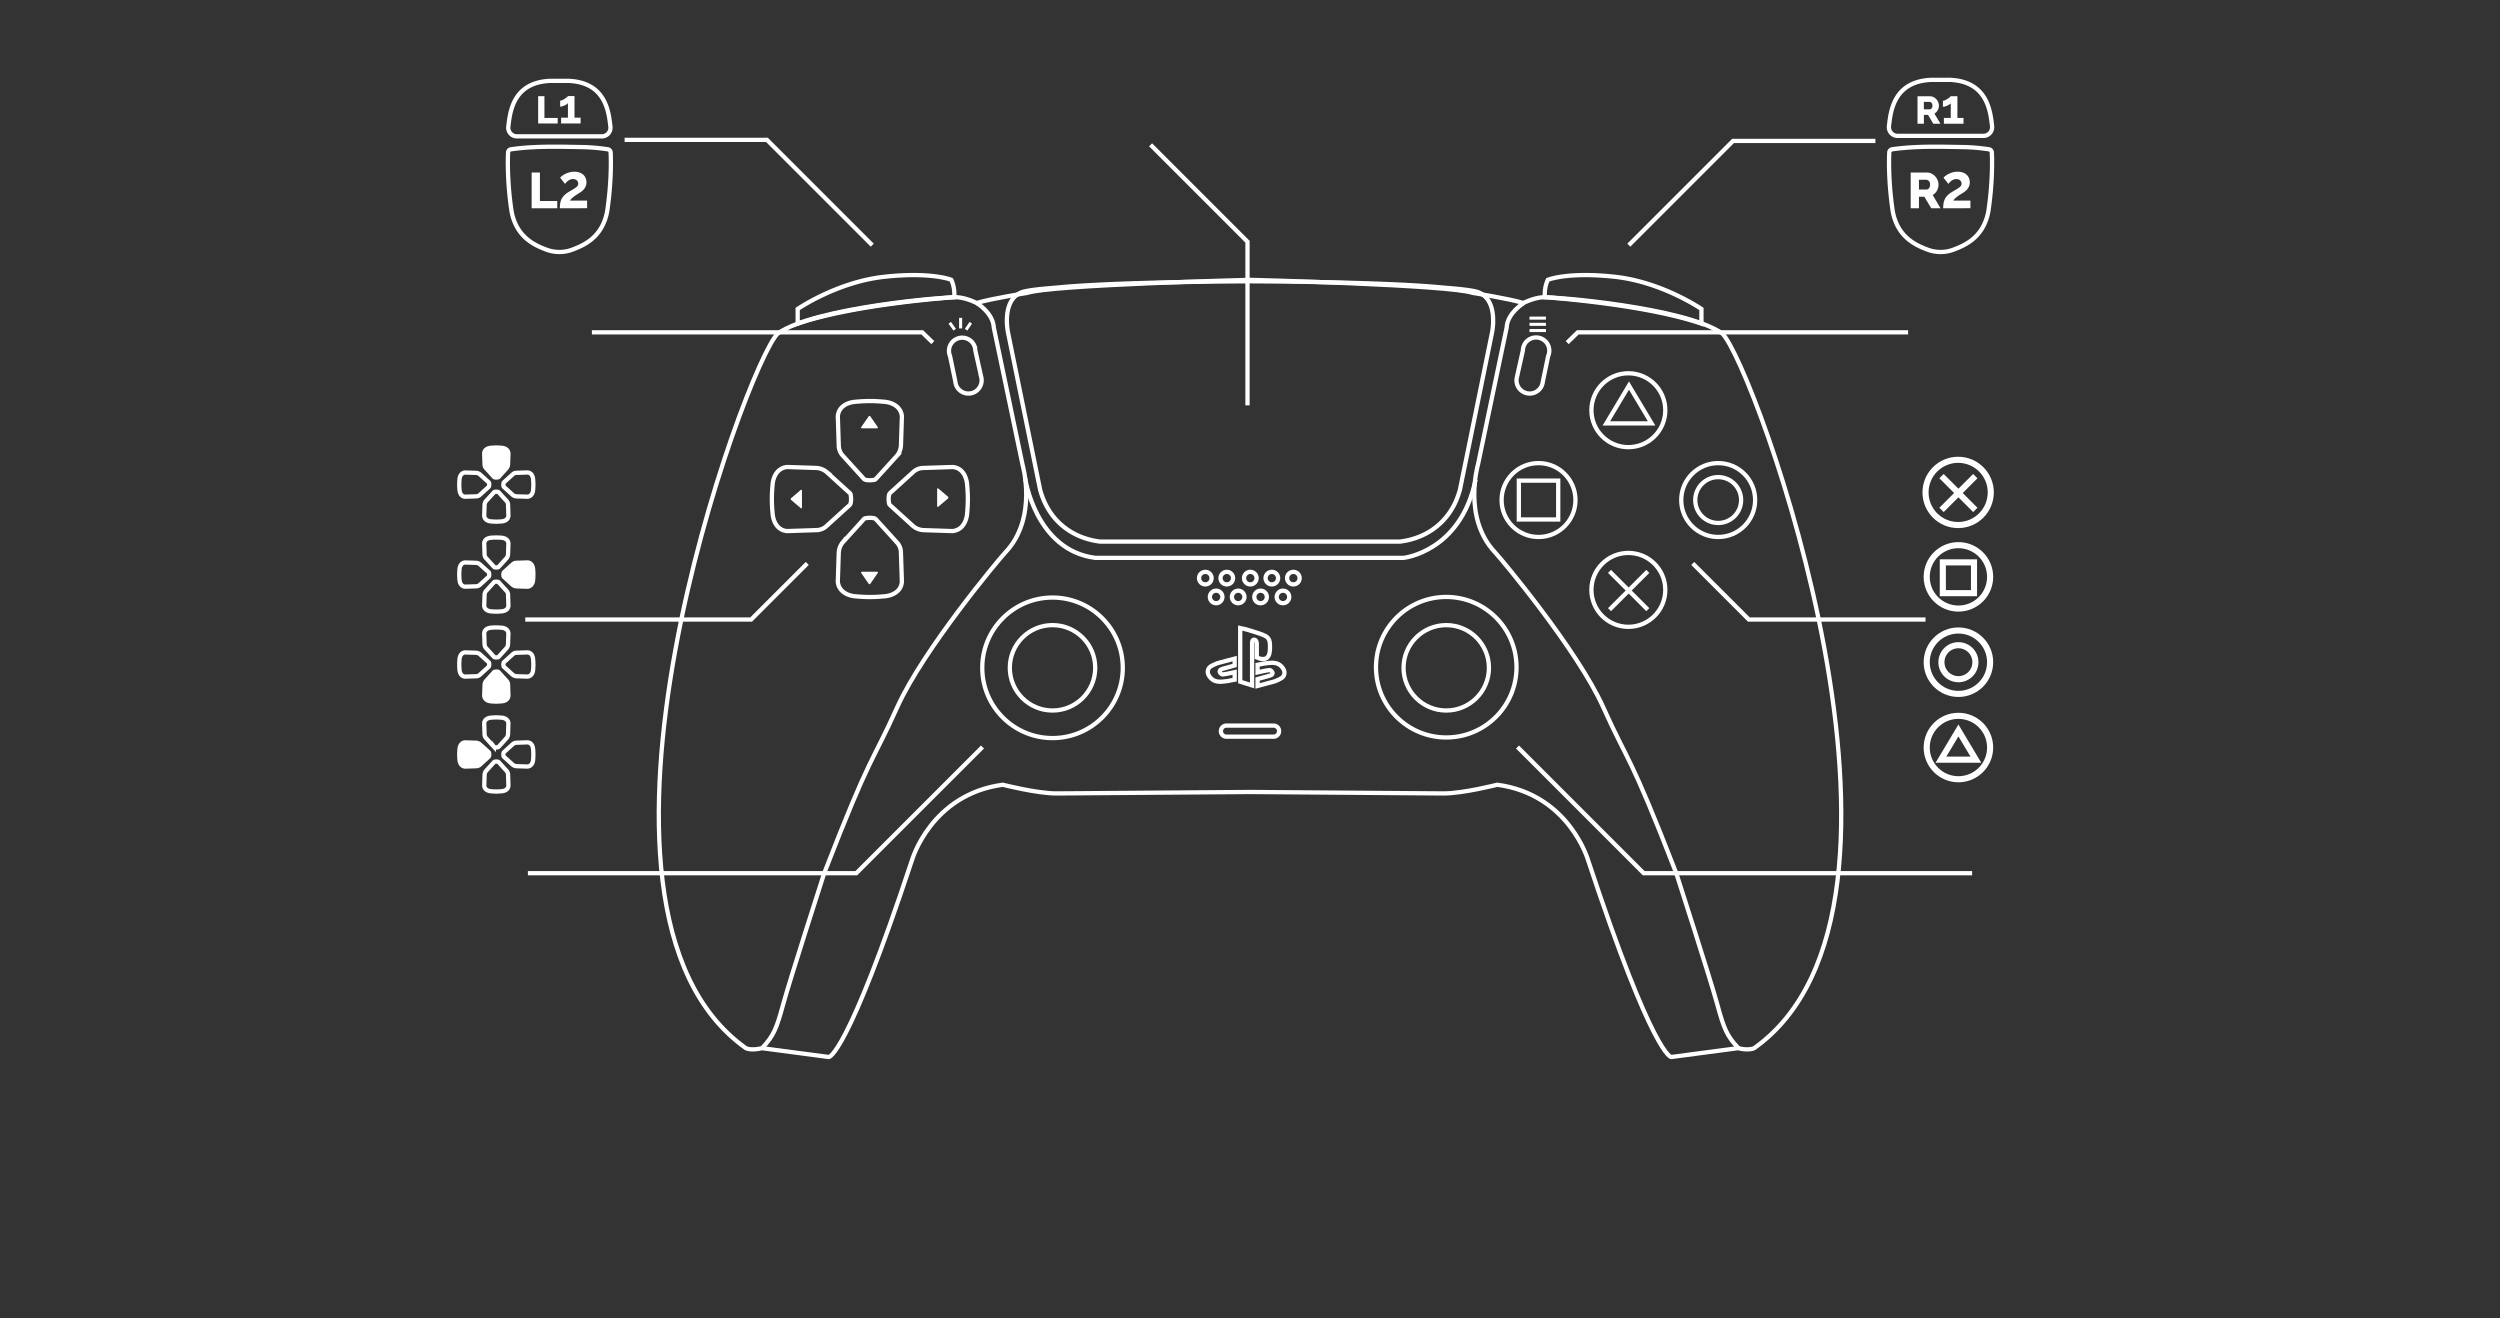 <svg id="Layer_1" data-name="Layer 1" xmlns="http://www.w3.org/2000/svg" viewBox="0 0 4096 2160"><rect x="0" y="0" width="4096" height="2160" fill="#333333" stroke="none"/><defs><style>.cls-1,.cls-2,.cls-3{fill:none;}.cls-1,.cls-2,.cls-3,.cls-4{stroke:#fff;stroke-miterlimit:10;}.cls-1,.cls-4{stroke-width:7px;}.cls-2{stroke-width:5px;}.cls-3{stroke-width:10px;}.cls-4,.cls-5{fill:#fff;}</style></defs><path class="cls-1" d="M2821.66,546.32c-61.38-43.08-278-60.4-293.8-59.34s-32.05,9.49-32.05,9.49c-22.55-7.12-83.07-16.61-83.07-16.61C2376,466.8,2048,458.49,2048,458.49s-328,8.31-364.74,21.37c0,0-60.52,9.49-83.07,16.61,0,0-16.22-8.44-32-9.49s-232.42,16.26-293.8,59.34c-51.56,48.66-377.93,940-52.35,1171,0,0,8.31,4.48,26.5,0l109.46,14.5s29.53,0,136.14-322.38c0,0,30.93-107.9,148.82-123.73,0,0,55.78,14.25,87.83,14.25l317.26-2.38,317.26,2.38c32,0,87.83-14.25,87.83-14.25,117.89,15.83,148.82,123.73,148.82,123.73,106.61,322.38,136.14,322.38,136.14,322.38l109.46-14.5c18.19,4.48,26.5,0,26.5,0C3199.59,1486.27,2873.22,595,2821.66,546.32Z"/><path class="cls-1" d="M2446.36,528.91l-.06-.3c.6-17-2.64-40.77-23.6-49.54-7.28-3.05-28.57-5.62-57.54-7.79-96.28-9.84-316.91-10.41-316.91-10.41h-.45s-220.63.57-316.91,10.41c-29,2.17-50.27,4.74-57.54,7.79-21,8.77-24.2,32.57-23.6,49.54,0,.1,0,.2-.07.3l.1.48a105.85,105.85,0,0,0,2.21,17.72l52.22,255.56q1.63,5.87,3.63,11.19A112,112,0,0,0,1718,834.93a106.93,106.93,0,0,0,26,29.1,110.63,110.63,0,0,0,34.7,18.12,119.88,119.88,0,0,0,15.93,4c2.53.46,5.11.87,7.78,1.21h491.27c2.66-.34,5.25-.75,7.78-1.21a119.88,119.88,0,0,0,15.93-4,110.63,110.63,0,0,0,34.7-18.12,106.74,106.74,0,0,0,26-29.1,111.54,111.54,0,0,0,10.17-21.07c1.32-3.55,2.54-7.28,3.63-11.19l52.22-255.56a105.85,105.85,0,0,0,2.21-17.72Z"/><path class="cls-1" d="M1449.18,658.32s-11.48-1.24-24-1.24-24,1.24-24,1.24-26.51,1.17-28.49,23.66l1.59,48.59a24.8,24.8,0,0,0,5.44,14.73l35,38.58a6.74,6.74,0,0,0,4.16,2.45,40.6,40.6,0,0,0,6.35.53,41.32,41.32,0,0,0,7.07-.67,4.91,4.91,0,0,0,3-1.79l34.52-38a28.88,28.88,0,0,0,6.33-17.17l1.55-47.22C1475.15,659.49,1449.18,658.32,1449.18,658.32Z"/><path class="cls-1" d="M1401.18,976.94s11.47,1.25,24,1.25,24-1.25,24-1.25,26.5-1.17,28.48-23.65l-1.59-48.6a24.79,24.79,0,0,0-5.43-14.73l-35-38.58a6.68,6.68,0,0,0-4.16-2.44,39.28,39.28,0,0,0-6.34-.53,41.49,41.49,0,0,0-7.08.66,5,5,0,0,0-3,1.79l-34.51,38a28.85,28.85,0,0,0-6.34,17.17l-1.55,47.23C1375.2,975.77,1401.18,976.94,1401.18,976.94Z"/><path class="cls-1" d="M1265.87,793.63s-1.25,11.48-1.25,24,1.25,24,1.25,24,1.17,26.51,23.65,28.49l48.6-1.6a24.73,24.73,0,0,0,14.73-5.43l38.58-35a6.68,6.68,0,0,0,2.44-4.16,39.42,39.42,0,0,0,.53-6.35,41.46,41.46,0,0,0-.66-7.07,5.06,5.06,0,0,0-1.79-3l-38-34.51a28.87,28.87,0,0,0-17.18-6.33l-47.22-1.55C1267,767.65,1265.87,793.63,1265.87,793.63Z"/><path class="cls-1" d="M1584.48,841.63s1.25-11.47,1.25-24-1.25-24-1.25-24-1.17-26.5-23.65-28.48l-48.6,1.59a24.79,24.79,0,0,0-14.72,5.43l-38.59,35a6.77,6.77,0,0,0-2.44,4.16,39.28,39.28,0,0,0-.53,6.34,41.21,41.21,0,0,0,.67,7.07,5,5,0,0,0,1.78,3l38,34.51a28.94,28.94,0,0,0,17.18,6.34l47.22,1.55C1583.31,867.61,1584.48,841.63,1584.48,841.63Z"/><circle class="cls-1" cx="1724.45" cy="1094.15" r="115.12"/><circle class="cls-1" cx="2369.53" cy="1093.15" r="115.12"/><circle class="cls-1" cx="2667.9" cy="672.1" r="60.53"/><circle class="cls-1" cx="2815.08" cy="819.27" r="60.53"/><circle class="cls-1" cx="2520.73" cy="819.27" r="60.53"/><polygon class="cls-1" points="2668.9 631.71 2631.85 693.69 2668.9 693.69 2705.96 693.69 2668.9 631.71"/><polygon class="cls-1" points="2520.72 787.44 2488.47 787.44 2488.47 851.13 2520.72 851.13 2552.98 851.13 2552.98 787.44 2520.72 787.44"/><circle class="cls-1" cx="2667.9" cy="966.45" r="60.53"/><line class="cls-1" x1="2637.04" y1="998.89" x2="2699.75" y2="936.19"/><line class="cls-1" x1="2699.75" y1="998.89" x2="2637.04" y2="936.19"/><circle class="cls-1" cx="2815.08" cy="819.27" r="37.58"/><path class="cls-1" d="M1306.92,530.22v-24s64.45-44.31,142-52.75,109.72,5,109.72,5a57.45,57.45,0,0,1,4.74,28.49S1402.82,497.78,1306.92,530.22Z"/><path class="cls-1" d="M2787.64,530.22v-24s-64.45-44.31-142-52.75-109.71,5-109.71,5a57.52,57.52,0,0,0-4.75,28.49S2691.74,497.78,2787.64,530.22Z"/><path class="cls-1" d="M1607.55,617.23h0l-9.67-43.31a21.52,21.52,0,0,0-1.8-8.07v0h0a21.62,21.62,0,0,0-39.59,17.37l8.73,41.78a21.42,21.42,0,0,0,1,5l0,.1h0a21.61,21.61,0,0,0,41.25-12.86Z"/><path class="cls-1" d="M2485.47,617.23h0l9.67-43.31a21.52,21.52,0,0,1,1.8-8.07v0h0a21.62,21.62,0,0,1,39.6,17.37L2527.81,625a21.43,21.43,0,0,1-1.06,5l0,.1h0a21.61,21.61,0,0,1-41.25-12.86Z"/><path class="cls-1" d="M2086.58,1188.78h-77.16a9.1,9.1,0,0,0,0,18.2h77.16a9.1,9.1,0,0,0,0-18.2Z"/><circle class="cls-1" cx="1724.45" cy="1094.15" r="69.96"/><circle class="cls-1" cx="2369.53" cy="1094.15" r="69.96"/><path class="cls-1" d="M1679.49,783s16.81,118.36,114.92,131h505.16s93.78-9.76,118-128.19"/><circle class="cls-1" cx="1974.8" cy="947.2" r="10.29"/><circle class="cls-1" cx="2009.97" cy="947.2" r="10.29"/><circle class="cls-1" cx="2048.51" cy="947.2" r="10.29"/><circle class="cls-1" cx="2083.78" cy="947.2" r="10.29"/><circle class="cls-1" cx="2119.04" cy="947.2" r="10.29"/><circle class="cls-1" cx="2102.02" cy="978.03" r="10.29"/><circle class="cls-1" cx="1992.53" cy="978.03" r="10.29"/><circle class="cls-1" cx="2028.63" cy="978.03" r="10.29"/><circle class="cls-1" cx="2065.33" cy="978.03" r="10.29"/><path class="cls-1" d="M2059.13,1055.48v21.79c15.1,6.58,21.66,0,21.66-15.46,0-15.85-1.34-18.3-17.81-24-6.48-2.19-22.76-7.4-31-8.94v88l19.44,6.17V1053c0-3.38,1.51-5.63,3.94-4.86C2058.5,1049,2059.13,1052.1,2059.13,1055.48Z"/><path class="cls-1" d="M2104.14,1105c2.24-8-6.19-16-11.57-17.77-5.74-1.92-12-2.15-32.17,1.93v12.4c8.66-2.08,17.11-3.51,19.41-3.74,2.64-.26,9.85,6.26.74,9.13l-20.15,5.61v11.29l28.39-7.62C2099,1112,2102.71,1110.05,2104.14,1105Z"/><path class="cls-1" d="M1979.14,1097.86c-2.24,8,6.19,16,11.57,17.77,5.73,1.92,12,2.15,32.17-1.94V1101.3c-8.66,2.07-17.12,3.5-19.42,3.73-2.64.27-9.85-6.26-.73-9.13l20.15-5.6V1079l-28.4,7.62C1984.32,1090.79,1980.56,1092.77,1979.14,1097.86Z"/><line class="cls-2" x1="1573.88" y1="538.05" x2="1573.88" y2="520.75"/><line class="cls-2" x1="1564.16" y1="540.2" x2="1556.07" y2="528.83"/><line class="cls-2" x1="1582.85" y1="540.2" x2="1590.56" y2="528.83"/><line class="cls-2" x1="2505.94" y1="531.38" x2="2532.87" y2="531.38"/><line class="cls-2" x1="2505.94" y1="521.21" x2="2532.87" y2="521.21"/><line class="cls-2" x1="2505.94" y1="541.55" x2="2532.87" y2="541.55"/><polyline class="cls-1" points="2668.61 401.72 2839.42 230.91 3072.64 230.91"/><polyline class="cls-1" points="1429.12 401.72 1256.58 229.18 1023.36 229.18"/><polyline class="cls-1" points="2043.9 664.15 2043.9 396.03 1885.13 237.25"/><polyline class="cls-1" points="1322.62 923.13 1230.71 1015.03 860.62 1015.03"/><polyline class="cls-1" points="2773.38 923.13 2865.29 1015.03 3154.78 1015.03"/><polyline class="cls-1" points="1609.71 1223.91 1402.92 1430.69 864.88 1430.69"/><polyline class="cls-1" points="2486.29 1223.91 2693.07 1430.69 3231.12 1430.69"/><polyline class="cls-1" points="2567.69 561.33 2585.02 544.5 3126.26 544.5"/><polyline class="cls-1" points="1528.31 561.33 1510.98 544.5 969.74 544.5"/><circle class="cls-3" cx="3208.23" cy="806.79" r="53.45"/><line class="cls-3" x1="3180.98" y1="835.44" x2="3236.35" y2="780.07"/><line class="cls-3" x1="3236.35" y1="835.44" x2="3180.98" y2="780.07"/><circle class="cls-3" cx="3208.67" cy="1084.95" r="27.85"/><circle class="cls-3" cx="3208.67" cy="1084.95" r="51.96"/><circle class="cls-3" cx="3208.67" cy="945.13" r="51.96"/><polygon class="cls-3" points="3208.67 921.39 3183.13 921.39 3183.13 971.83 3208.67 971.83 3234.21 971.83 3234.21 921.39 3208.67 921.39"/><circle class="cls-3" cx="3208.67" cy="1224.77" r="51.96"/><polygon class="cls-3" points="3208.67 1196.77 3180.06 1244.62 3208.67 1244.62 3237.28 1244.62 3208.67 1196.77"/><path class="cls-1" d="M822.23,1175.87s-4.33-.47-9.07-.47-9.07.47-9.07.47-10,.44-10.77,9l.6,18.37a9.36,9.36,0,0,0,2.05,5.57l13.22,14.59a2.52,2.52,0,0,0,1.57.92,15.09,15.09,0,0,0,2.4.2,15.94,15.94,0,0,0,2.67-.25,1.85,1.85,0,0,0,1.14-.68l13-14.38a10.81,10.81,0,0,0,2.4-6.49l.58-17.85C832.06,1176.31,822.23,1175.87,822.23,1175.87Z"/><path class="cls-1" d="M804.09,1296.34s4.33.47,9.07.47,9.07-.47,9.07-.47,10-.44,10.77-8.94l-.6-18.38a9.31,9.31,0,0,0-2-5.56l-13.22-14.59a2.54,2.54,0,0,0-1.57-.93,15.09,15.09,0,0,0-2.4-.2,15.94,15.94,0,0,0-2.67.25,1.9,1.9,0,0,0-1.14.68l-13.05,14.38a10.93,10.93,0,0,0-2.4,6.49l-.58,17.86C794.26,1295.9,804.09,1296.34,804.09,1296.34Z"/><path class="cls-4" d="M752.93,1227s-.48,4.34-.48,9.08.48,9.07.48,9.07.44,10,8.94,10.77l18.37-.6a9.34,9.34,0,0,0,5.57-2l14.59-13.22a2.52,2.52,0,0,0,.92-1.57,15.31,15.31,0,0,0,.2-2.4,15.07,15.07,0,0,0-.25-2.68,1.92,1.92,0,0,0-.67-1.14l-14.38-13a10.92,10.92,0,0,0-6.5-2.39l-17.85-.59C753.37,1217.21,752.93,1227,752.93,1227Z"/><path class="cls-1" d="M873.4,1245.18s.47-4.34.47-9.07-.47-9.08-.47-9.08-.45-10-8.95-10.77l-18.37.6a9.41,9.41,0,0,0-5.57,2.06l-14.59,13.21a2.57,2.57,0,0,0-.92,1.58,14.44,14.44,0,0,0,0,5.07,1.89,1.89,0,0,0,.67,1.14l14.38,13a11,11,0,0,0,6.5,2.4l17.85.58C873,1255,873.4,1245.18,873.4,1245.18Z"/><path class="cls-4" d="M822.23,733.73s-4.33-.47-9.07-.47-9.07.47-9.07.47-10,.44-10.77,8.94l.6,18.38a9.36,9.36,0,0,0,2.05,5.57l13.22,14.58a2.54,2.54,0,0,0,1.57.93,15.09,15.09,0,0,0,2.4.2,15.94,15.94,0,0,0,2.67-.25,1.85,1.85,0,0,0,1.14-.68L830,767a10.86,10.86,0,0,0,2.4-6.49l.58-17.86C832.06,734.17,822.23,733.73,822.23,733.73Z"/><path class="cls-1" d="M804.09,854.2s4.33.47,9.07.47,9.07-.47,9.07-.47,10-.44,10.77-8.94l-.6-18.38a9.36,9.36,0,0,0-2-5.57l-13.22-14.59a2.52,2.52,0,0,0-1.57-.92,15.09,15.09,0,0,0-2.4-.2,15.94,15.94,0,0,0-2.67.25,1.85,1.85,0,0,0-1.14.68L796.3,820.91a10.88,10.88,0,0,0-2.4,6.49l-.58,17.86C794.26,853.76,804.09,854.2,804.09,854.2Z"/><path class="cls-1" d="M752.93,784.89s-.48,4.34-.48,9.07.48,9.08.48,9.08.44,10,8.94,10.77l18.37-.6a9.41,9.41,0,0,0,5.57-2.06l14.59-13.21a2.57,2.57,0,0,0,.92-1.58,14.44,14.44,0,0,0-.05-5.07,1.92,1.92,0,0,0-.67-1.14l-14.38-13a10.92,10.92,0,0,0-6.5-2.39l-17.85-.59C753.37,775.07,752.93,784.89,752.93,784.89Z"/><path class="cls-1" d="M873.4,803s.47-4.34.47-9.08-.47-9.07-.47-9.07-.45-10-8.95-10.77l-18.37.6a9.28,9.28,0,0,0-5.57,2.06L825.92,790a2.55,2.55,0,0,0-.92,1.58,14.44,14.44,0,0,0,0,5.07,1.92,1.92,0,0,0,.67,1.14l14.38,13.05a10.92,10.92,0,0,0,6.5,2.39l17.85.59C873,812.86,873.4,803,873.4,803Z"/><path class="cls-1" d="M822.23,881.11s-4.33-.47-9.07-.47-9.07.47-9.07.47-10,.44-10.77,8.94l.6,18.38A9.36,9.36,0,0,0,796,914l13.22,14.58a2.49,2.49,0,0,0,1.57.93,15.09,15.09,0,0,0,2.4.2,15.94,15.94,0,0,0,2.67-.25,1.85,1.85,0,0,0,1.14-.68l13-14.38a10.84,10.84,0,0,0,2.4-6.49l.58-17.86C832.06,881.55,822.23,881.11,822.23,881.11Z"/><path class="cls-1" d="M804.09,1001.58s4.33.47,9.07.47,9.07-.47,9.07-.47,10-.44,10.77-8.94l-.6-18.38a9.36,9.36,0,0,0-2-5.57l-13.22-14.58a2.49,2.49,0,0,0-1.57-.93,15.09,15.09,0,0,0-2.4-.2,15.94,15.94,0,0,0-2.67.25,1.85,1.85,0,0,0-1.14.68L796.3,968.29a10.9,10.9,0,0,0-2.4,6.49l-.58,17.86C794.26,1001.14,804.09,1001.58,804.09,1001.58Z"/><path class="cls-1" d="M752.93,932.27s-.48,4.34-.48,9.07.48,9.08.48,9.08.44,10,8.94,10.77l18.37-.6a9.41,9.41,0,0,0,5.57-2.06l14.59-13.21a2.57,2.57,0,0,0,.92-1.58,14.44,14.44,0,0,0-.05-5.07,1.92,1.92,0,0,0-.67-1.14l-14.38-13a10.92,10.92,0,0,0-6.5-2.39l-17.85-.59C753.37,922.45,752.93,932.27,752.93,932.27Z"/><path class="cls-4" d="M873.4,950.42s.47-4.34.47-9.08-.47-9.07-.47-9.07-.45-10-8.95-10.77l-18.37.6a9.35,9.35,0,0,0-5.57,2.06l-14.59,13.21A2.57,2.57,0,0,0,825,939a14.44,14.44,0,0,0,0,5.07,1.92,1.92,0,0,0,.67,1.14l14.38,13.05a10.92,10.92,0,0,0,6.5,2.39l17.85.59C873,960.24,873.4,950.42,873.4,950.42Z"/><path class="cls-1" d="M822.23,1028.49s-4.33-.47-9.07-.47-9.07.47-9.07.47-10,.44-10.77,8.94l.6,18.38a9.36,9.36,0,0,0,2.05,5.57L809.19,1076a2.52,2.52,0,0,0,1.57.92,15.09,15.09,0,0,0,2.4.2,15.94,15.94,0,0,0,2.67-.25,1.85,1.85,0,0,0,1.14-.68l13-14.38a10.81,10.81,0,0,0,2.4-6.49l.58-17.86C832.06,1028.93,822.23,1028.49,822.23,1028.49Z"/><path class="cls-4" d="M804.09,1149s4.33.47,9.07.47,9.07-.47,9.07-.47,10-.44,10.77-8.94l-.6-18.38a9.36,9.36,0,0,0-2-5.57l-13.22-14.58a2.54,2.54,0,0,0-1.57-.93,15.09,15.09,0,0,0-2.4-.2,15.94,15.94,0,0,0-2.67.25,1.85,1.85,0,0,0-1.14.68l-13.05,14.38a10.93,10.93,0,0,0-2.4,6.49l-.58,17.86C794.26,1148.52,804.09,1149,804.09,1149Z"/><path class="cls-1" d="M752.93,1079.65s-.48,4.34-.48,9.08.48,9.07.48,9.07.44,10,8.94,10.77l18.37-.6a9.35,9.35,0,0,0,5.57-2.06l14.59-13.21a2.55,2.55,0,0,0,.92-1.58,14.44,14.44,0,0,0-.05-5.07,1.92,1.92,0,0,0-.67-1.14l-14.38-13.05a10.92,10.92,0,0,0-6.5-2.39l-17.85-.59C753.37,1069.83,752.93,1079.65,752.93,1079.65Z"/><path class="cls-1" d="M873.4,1097.8s.47-4.34.47-9.07-.47-9.08-.47-9.08-.45-10-8.95-10.77l-18.37.6a9.41,9.41,0,0,0-5.57,2.06l-14.59,13.21a2.57,2.57,0,0,0-.92,1.58,14.44,14.44,0,0,0,0,5.07,1.92,1.92,0,0,0,.67,1.14l14.38,13a10.92,10.92,0,0,0,6.5,2.39l17.85.59C873,1107.62,873.4,1097.8,873.4,1097.8Z"/><path class="cls-1" d="M1600.19,496.47s27,16.09,28.06,40.35l47,224.18s25.58,87.41-28,144c-10.25,10.84-135,159.82-177.23,253.71s-42.2,72.27-119.74,272.18c0,0-55.91,173.54-67,214.15s-15.78,52.22-34.8,72.27"/><path class="cls-5" d="M1425.87,956.56l12.29-17.79a1.35,1.35,0,0,0-1.28-2H1412.3a1.34,1.34,0,0,0-1.28,2l12.29,17.79A1.6,1.6,0,0,0,1425.87,956.56Z"/><path class="cls-5" d="M1423.31,682,1411,699.78a1.34,1.34,0,0,0,1.28,2h24.58a1.35,1.35,0,0,0,1.28-2L1425.87,682A1.6,1.6,0,0,0,1423.31,682Z"/><path class="cls-5" d="M1553.23,813.85l-16-13.64c-.8-.68-1.83.12-1.83,1.42v27.28c0,1.31,1,2.11,1.83,1.42l16-13.63A2,2,0,0,0,1553.23,813.85Z"/><path class="cls-5" d="M1296.12,819.06l16,13.63c.8.69,1.83-.11,1.83-1.42V804c0-1.3-1-2.1-1.83-1.42l-16,13.64A2,2,0,0,0,1296.12,819.06Z"/><path class="cls-5" d="M3130.49,341.23v-58.6h26.41a17,17,0,0,1,7.64,1.74,20.21,20.21,0,0,1,6.06,4.54,21,21,0,0,1,4,6.35,18.79,18.79,0,0,1,1.45,7.18,20.56,20.56,0,0,1-.66,5.24,20.24,20.24,0,0,1-1.9,4.75,18.24,18.24,0,0,1-3,4,18.48,18.48,0,0,1-4,3l12.87,21.79h-15.27l-11.22-18.9H3144v18.9Zm13.54-30.7h12.38a5.08,5.08,0,0,0,4.12-2.27,9.28,9.28,0,0,0,1.74-5.82,8.19,8.19,0,0,0-2-5.78,5.81,5.81,0,0,0-4.3-2.14h-12Z"/><path class="cls-5" d="M3183.7,341.23a49.8,49.8,0,0,1,.64-8.39,24.56,24.56,0,0,1,2.27-6.95,23.2,23.2,0,0,1,4.45-6,40.61,40.61,0,0,1,7.18-5.45l6.72-4a53.14,53.14,0,0,0,4.87-3.14,12.85,12.85,0,0,0,3-2.93,6,6,0,0,0,1-3.45,7.21,7.21,0,0,0-2.22-5.3,8.67,8.67,0,0,0-6.4-2.22,12,12,0,0,0-4.07.67,15.11,15.11,0,0,0-3.48,1.8,20,20,0,0,0-3,2.53,25.28,25.28,0,0,0-2.46,2.93l-8-10.19a21.45,21.45,0,0,1,3.43-3.14,31.08,31.08,0,0,1,5.24-3.19,35.81,35.81,0,0,1,6.67-2.48,30.32,30.32,0,0,1,7.83-1,25.83,25.83,0,0,1,8.43,1.28,17.88,17.88,0,0,1,6.26,3.61,15.41,15.41,0,0,1,3.89,5.56,18.33,18.33,0,0,1,1.34,7.05,16,16,0,0,1-1.2,6.38,19.81,19.81,0,0,1-3.06,4.95,24.05,24.05,0,0,1-4,3.75q-2.18,1.61-4.22,2.83l-3.8,2.37c-1.42.9-2.82,1.87-4.21,2.94a43.61,43.61,0,0,0-3.85,3.29,15.25,15.25,0,0,0-2.69,3.35h28.08v12.46Z"/><path class="cls-1" d="M3258.7,244.6a330.21,330.21,0,0,0-39.2-3.56c-38.7-.65-77.71-2-116.17,3.11l-3.17.45a5.59,5.59,0,0,0-4.79,5.27c-.58,12.45-1.36,49,5.73,96.6,8.07,42,37.1,55,57,62.52a60.39,60.39,0,0,0,42.62,0c19.91-7.49,49-20.54,57-62.52,7.1-47.61,6.31-84.15,5.73-96.6A5.58,5.58,0,0,0,3258.7,244.6Z"/><path class="cls-1" d="M3164.38,130.83c-62.28,2.45-66.75,52.34-69.52,76a14.28,14.28,0,0,0,14.38,15.8h140.21a14.25,14.25,0,0,0,14.4-15.65c-2.74-23.67-7.14-73.72-69.54-76.18Z"/><path class="cls-5" d="M871.05,341.23v-58.6h13.54v46.71H913v11.89Z"/><path class="cls-5" d="M917.24,341.23a48.72,48.72,0,0,1,.65-8.39,24.24,24.24,0,0,1,2.27-6.95,23.16,23.16,0,0,1,4.44-6,40.34,40.34,0,0,1,7.19-5.45q3.8-2.26,6.71-4a53.14,53.14,0,0,0,4.87-3.14,12.65,12.65,0,0,0,3-2.93,6,6,0,0,0,1-3.45,7.21,7.21,0,0,0-2.22-5.3,8.65,8.65,0,0,0-6.39-2.22,12,12,0,0,0-4.08.67,15.11,15.11,0,0,0-3.48,1.8,20,20,0,0,0-3,2.53,25.28,25.28,0,0,0-2.46,2.93l-8-10.19a21.89,21.89,0,0,1,3.43-3.14,31.08,31.08,0,0,1,5.24-3.19,35.81,35.81,0,0,1,6.67-2.48,30.32,30.32,0,0,1,7.83-1,25.83,25.83,0,0,1,8.43,1.28,17.88,17.88,0,0,1,6.26,3.61,15.29,15.29,0,0,1,3.89,5.56,18.33,18.33,0,0,1,1.34,7.05,16,16,0,0,1-1.2,6.38,19.52,19.52,0,0,1-3.06,4.95,24.05,24.05,0,0,1-4,3.75q-2.18,1.61-4.22,2.83l-3.8,2.37c-1.42.9-2.82,1.87-4.21,2.94a43.61,43.61,0,0,0-3.85,3.29,15.25,15.25,0,0,0-2.69,3.35H961.9v12.46Z"/><path class="cls-5" d="M881.71,202.32V157.57H892v35.67h21.68v9.08Z"/><path class="cls-5" d="M951.25,192.8v9.52H919.32V192.8h11.17V169a8.62,8.62,0,0,1-2.24,1.93,31.88,31.88,0,0,1-3.34,1.84,24.16,24.16,0,0,1-3.74,1.42,12.46,12.46,0,0,1-3.42.55v-9.83a8.94,8.94,0,0,0,3.46-.9,30.69,30.69,0,0,0,4-2.17,32.39,32.39,0,0,0,3.42-2.47,8.72,8.72,0,0,0,1.85-1.93h10.77V192.8Z"/><path class="cls-1" d="M901.65,132.48c-61.66,2.43-66.09,51.82-68.84,75.29a14.15,14.15,0,0,0,14.24,15.64H985.89a14.11,14.11,0,0,0,14.26-15.5c-2.71-23.44-7.07-73-68.86-75.43Z"/><path class="cls-1" d="M995.75,244.6a330.21,330.21,0,0,0-39.2-3.56c-38.7-.65-77.71-2-116.17,3.11l-3.17.45a5.59,5.59,0,0,0-4.79,5.27c-.58,12.45-1.36,49,5.73,96.6,8.07,42,37.1,55,57,62.52a60.39,60.39,0,0,0,42.62,0c19.91-7.49,49-20.54,57-62.52,7.1-47.61,6.31-84.15,5.73-96.6A5.58,5.58,0,0,0,995.75,244.6Z"/><path class="cls-5" d="M3141.66,202.77v-45H3162a13.2,13.2,0,0,1,5.87,1.33,15.66,15.66,0,0,1,4.66,3.49,16.36,16.36,0,0,1,3.07,4.89,14.46,14.46,0,0,1,1.11,5.51,16.18,16.18,0,0,1-.5,4,15.91,15.91,0,0,1-1.46,3.65,14,14,0,0,1-5.39,5.39l9.89,16.74h-11.73l-8.63-14.52h-6.79v14.52Zm10.4-23.59h9.52a3.9,3.9,0,0,0,3.17-1.75,7.13,7.13,0,0,0,1.33-4.47,6.31,6.31,0,0,0-1.52-4.44,4.48,4.48,0,0,0-3.3-1.65h-9.2Z"/><path class="cls-5" d="M3217,193.2v9.57h-32.12V193.2h11.23v-24a8.54,8.54,0,0,1-2.25,1.94,31.29,31.29,0,0,1-3.36,1.86,23.4,23.4,0,0,1-3.76,1.42,12.76,12.76,0,0,1-3.44.56v-9.89a9.06,9.06,0,0,0,3.48-.91,29.83,29.83,0,0,0,4-2.18,33,33,0,0,0,3.45-2.49,8.47,8.47,0,0,0,1.85-1.94H3207V193.2Z"/><path class="cls-1" d="M2496.56,496.47s-27,16.09-28.07,40.35L2421.55,761S2396,848.41,2449.5,905c10.26,10.84,135,159.82,177.23,253.71s42.2,72.27,119.74,272.18c0,0,55.91,173.54,67,214.15s15.78,52.22,34.79,72.27"/></svg>
